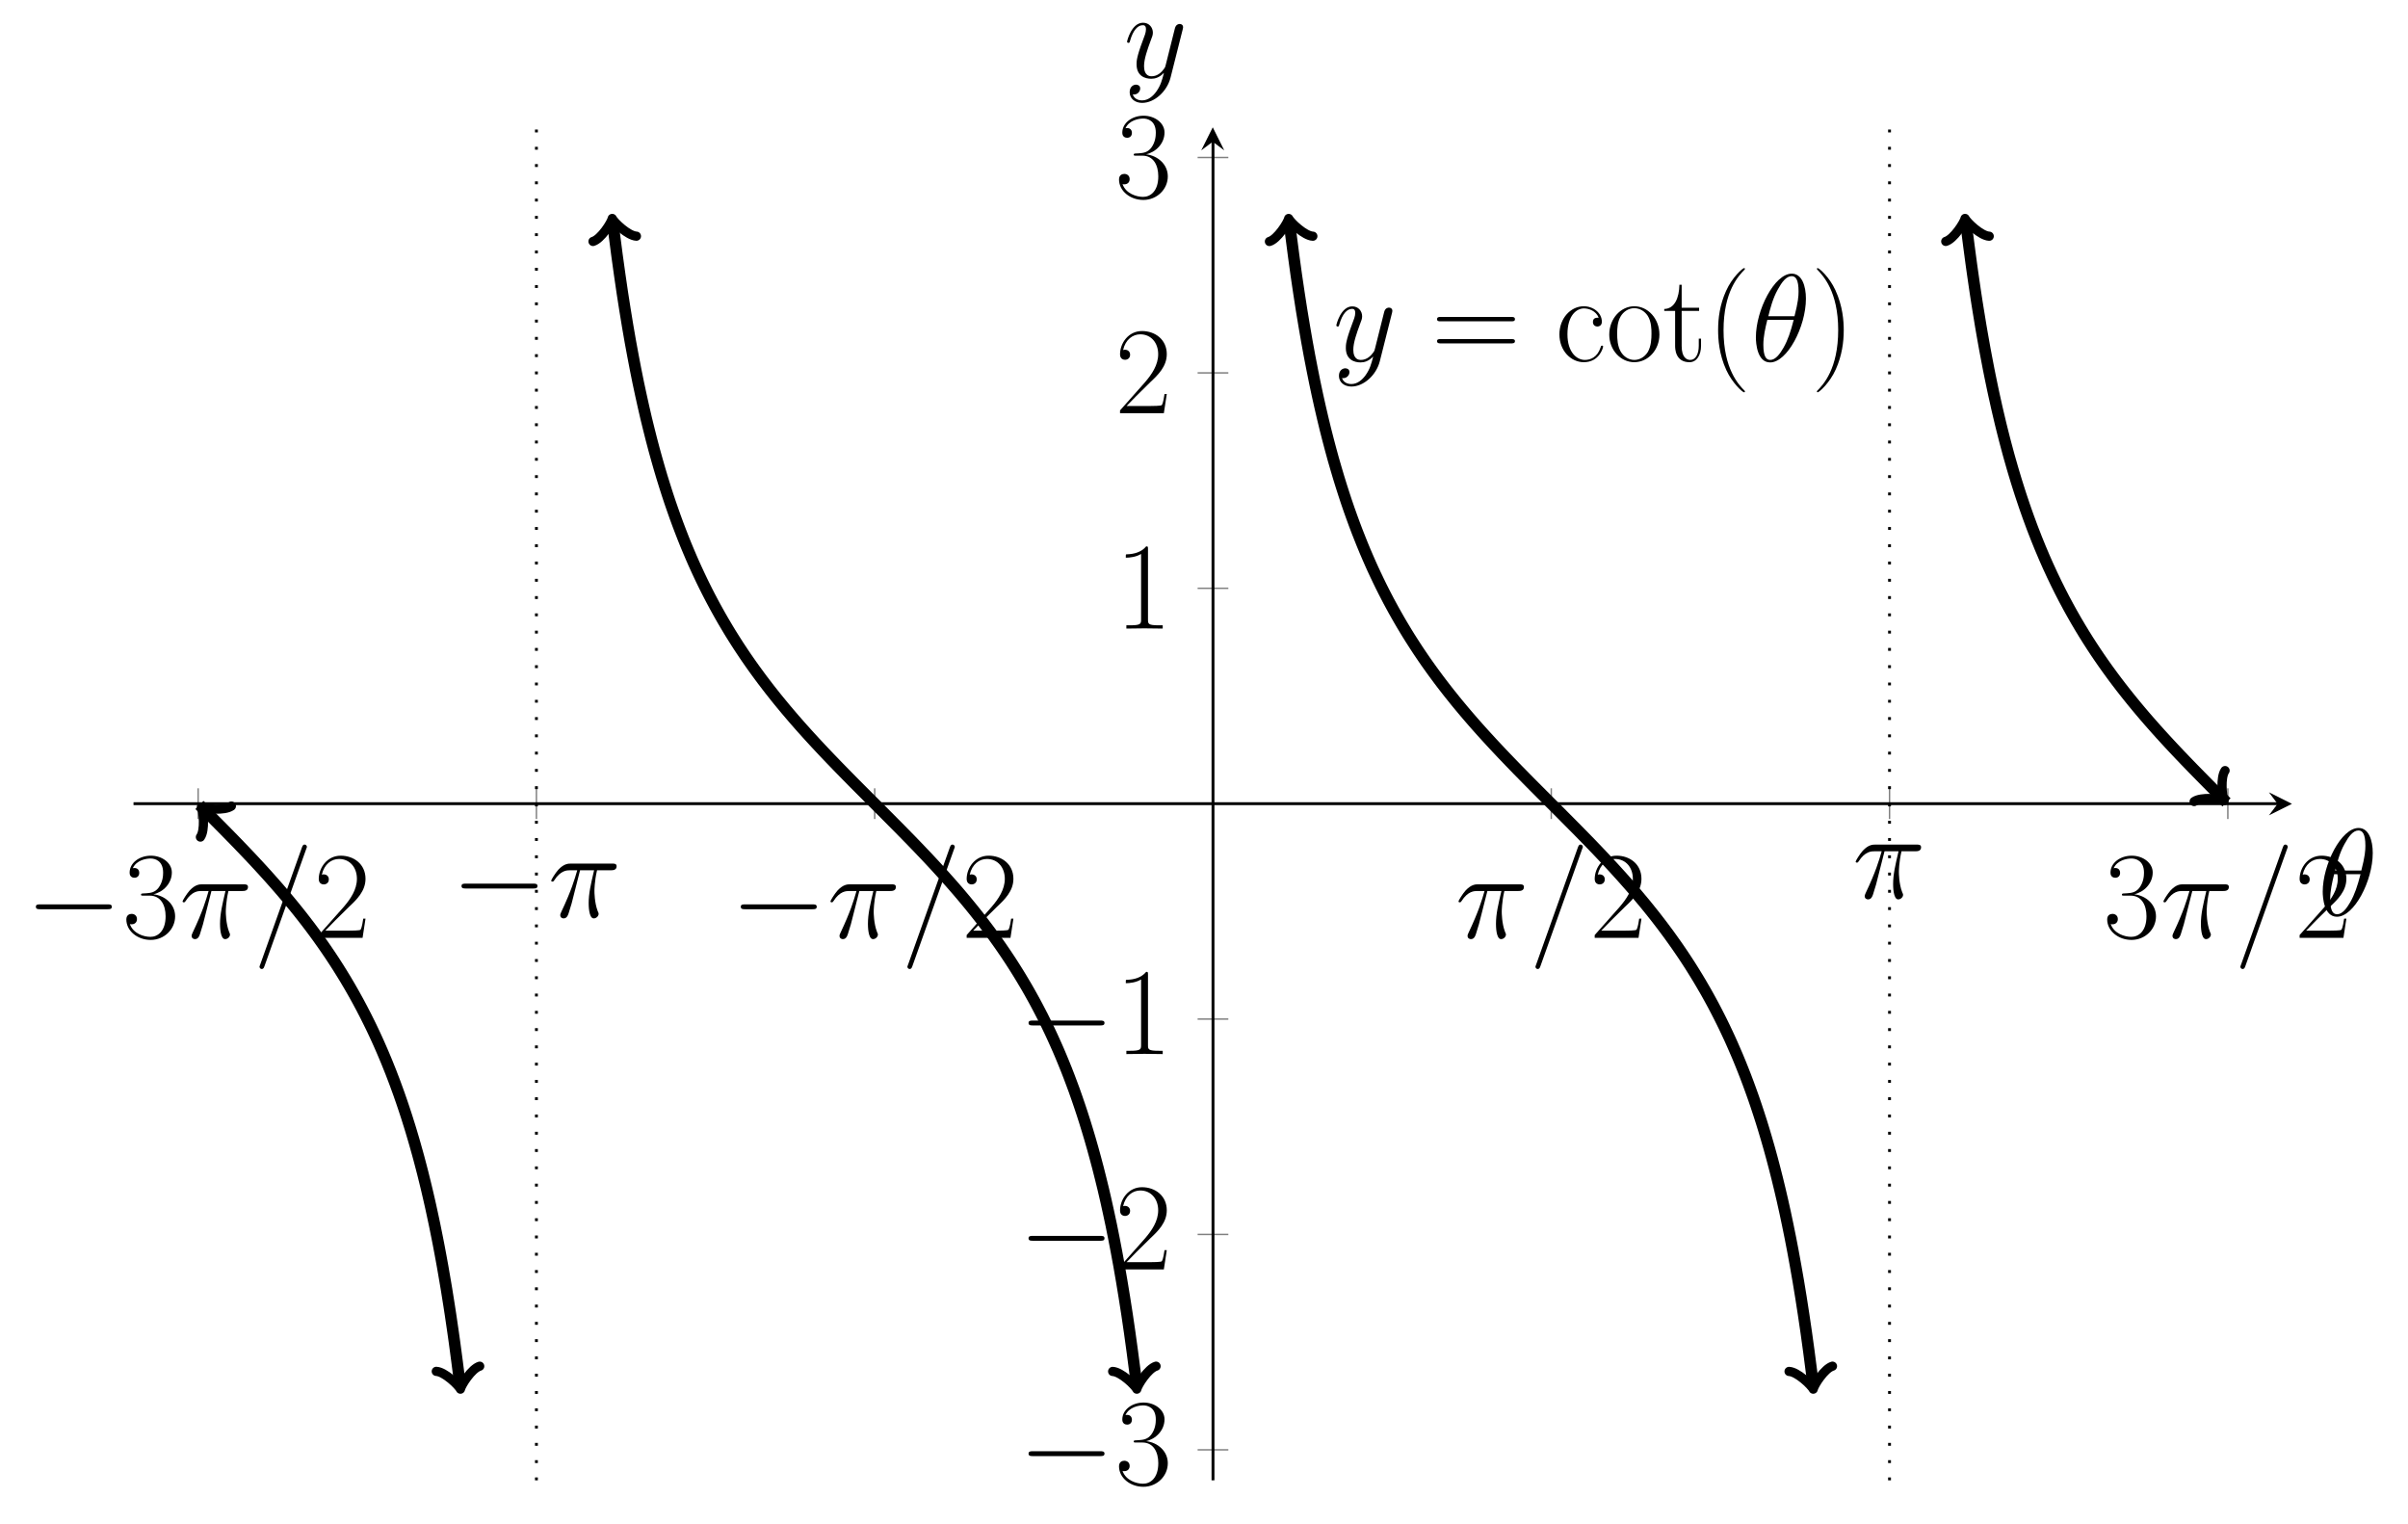 <?xml version="1.0" encoding="UTF-8"?>
<svg xmlns="http://www.w3.org/2000/svg" xmlns:xlink="http://www.w3.org/1999/xlink" width="332.365" height="210.32" viewBox="0 0 332.365 210.32">
<defs>
<g>
<g id="glyph-0-0">
<path d="M 11.312 -3.953 C 11.594 -3.953 11.906 -3.953 11.906 -4.297 C 11.906 -4.625 11.594 -4.625 11.312 -4.625 L 2.031 -4.625 C 1.734 -4.625 1.422 -4.625 1.422 -4.297 C 1.422 -3.953 1.734 -3.953 2.031 -3.953 Z M 11.312 -3.953 "/>
</g>
<g id="glyph-1-0">
<path d="M 3.797 -5.828 C 5.312 -5.828 5.984 -4.516 5.984 -2.984 C 5.984 -0.922 4.891 -0.141 3.891 -0.141 C 2.984 -0.141 1.516 -0.578 1.047 -1.906 C 1.125 -1.875 1.219 -1.875 1.297 -1.875 C 1.719 -1.875 2.031 -2.141 2.031 -2.594 C 2.031 -3.094 1.641 -3.312 1.297 -3.312 C 1.016 -3.312 0.562 -3.172 0.562 -2.547 C 0.562 -0.953 2.109 0.281 3.922 0.281 C 5.828 0.281 7.297 -1.219 7.297 -2.969 C 7.297 -4.625 5.922 -5.828 4.297 -6.016 C 5.594 -6.297 6.844 -7.469 6.844 -9.031 C 6.844 -10.359 5.484 -11.344 3.953 -11.344 C 2.391 -11.344 1.016 -10.375 1.016 -9 C 1.016 -8.406 1.453 -8.297 1.688 -8.297 C 2.047 -8.297 2.344 -8.531 2.344 -8.969 C 2.344 -9.422 2.047 -9.641 1.688 -9.641 C 1.609 -9.641 1.531 -9.641 1.453 -9.609 C 1.953 -10.734 3.312 -10.953 3.906 -10.953 C 4.516 -10.953 5.641 -10.656 5.641 -9 C 5.641 -8.531 5.578 -7.672 5 -6.906 C 4.484 -6.25 3.891 -6.203 3.328 -6.156 C 3.25 -6.156 2.844 -6.125 2.781 -6.125 C 2.656 -6.109 2.594 -6.094 2.594 -5.969 C 2.594 -5.844 2.609 -5.828 2.953 -5.828 Z M 3.797 -5.828 "/>
</g>
<g id="glyph-1-1">
<path d="M 7.156 -2.656 L 6.844 -2.656 C 6.672 -1.438 6.531 -1.234 6.469 -1.125 C 6.375 -1 5.141 -1 4.906 -1 L 1.609 -1 C 2.234 -1.672 3.438 -2.875 4.891 -4.297 C 5.938 -5.281 7.156 -6.453 7.156 -8.156 C 7.156 -10.172 5.547 -11.344 3.734 -11.344 C 1.859 -11.344 0.703 -9.672 0.703 -8.125 C 0.703 -7.469 1.203 -7.375 1.406 -7.375 C 1.578 -7.375 2.094 -7.484 2.094 -8.078 C 2.094 -8.609 1.641 -8.766 1.406 -8.766 C 1.297 -8.766 1.203 -8.75 1.125 -8.719 C 1.453 -10.172 2.453 -10.891 3.5 -10.891 C 5 -10.891 5.969 -9.703 5.969 -8.156 C 5.969 -6.656 5.094 -5.375 4.125 -4.25 L 0.703 -0.391 L 0.703 0 L 6.75 0 Z M 7.156 -2.656 "/>
</g>
<g id="glyph-1-2">
<path d="M 4.562 -10.969 C 4.562 -11.328 4.547 -11.344 4.312 -11.344 C 3.641 -10.531 2.625 -10.281 1.672 -10.25 C 1.609 -10.25 1.531 -10.25 1.516 -10.203 C 1.5 -10.172 1.5 -10.141 1.5 -9.781 C 2.031 -9.781 2.922 -9.875 3.609 -10.297 L 3.609 -1.25 C 3.609 -0.656 3.562 -0.453 2.094 -0.453 L 1.578 -0.453 L 1.578 0 C 2.406 -0.016 3.266 -0.031 4.078 -0.031 C 4.906 -0.031 5.766 -0.016 6.594 0 L 6.594 -0.453 L 6.078 -0.453 C 4.594 -0.453 4.562 -0.641 4.562 -1.25 Z M 4.562 -10.969 "/>
</g>
<g id="glyph-1-3">
<path d="M 11.031 -5.5 C 11.281 -5.5 11.547 -5.5 11.547 -5.797 C 11.547 -6.109 11.25 -6.109 10.969 -6.109 L 1.375 -6.109 C 1.078 -6.109 0.797 -6.109 0.797 -5.797 C 0.797 -5.5 1.047 -5.5 1.297 -5.5 Z M 10.969 -2.453 C 11.25 -2.453 11.547 -2.453 11.547 -2.766 C 11.547 -3.047 11.281 -3.047 11.031 -3.047 L 1.297 -3.047 C 1.047 -3.047 0.797 -3.047 0.797 -2.766 C 0.797 -2.453 1.078 -2.453 1.375 -2.453 Z M 10.969 -2.453 "/>
</g>
<g id="glyph-1-4">
<path d="M 5.984 -6 C 5.656 -6 5.188 -6 5.188 -5.406 C 5.188 -4.922 5.578 -4.781 5.797 -4.781 C 5.922 -4.781 6.422 -4.844 6.422 -5.438 C 6.422 -6.656 5.25 -7.578 3.922 -7.578 C 2.109 -7.578 0.562 -5.906 0.562 -3.703 C 0.562 -1.422 2.172 0.141 3.922 0.141 C 6.062 0.141 6.594 -1.828 6.594 -2.031 C 6.594 -2.094 6.578 -2.141 6.453 -2.141 C 6.328 -2.141 6.312 -2.125 6.25 -1.906 C 5.797 -0.516 4.828 -0.172 4.078 -0.172 C 2.984 -0.172 1.672 -1.188 1.672 -3.719 C 1.672 -6.328 2.938 -7.281 3.953 -7.281 C 4.609 -7.281 5.609 -6.953 5.984 -6 Z M 5.984 -6 "/>
</g>
<g id="glyph-1-5">
<path d="M 7.391 -3.672 C 7.391 -5.875 5.797 -7.578 3.922 -7.578 C 2.062 -7.578 0.469 -5.875 0.469 -3.672 C 0.469 -1.516 2.062 0.141 3.922 0.141 C 5.797 0.141 7.391 -1.516 7.391 -3.672 Z M 3.922 -0.172 C 3.125 -0.172 2.438 -0.656 2.047 -1.328 C 1.609 -2.094 1.562 -3.047 1.562 -3.812 C 1.562 -4.531 1.594 -5.422 2.047 -6.188 C 2.391 -6.766 3.047 -7.312 3.922 -7.312 C 4.703 -7.312 5.359 -6.875 5.766 -6.281 C 6.297 -5.469 6.297 -4.344 6.297 -3.812 C 6.297 -3.141 6.266 -2.109 5.797 -1.281 C 5.312 -0.5 4.578 -0.172 3.922 -0.172 Z M 3.922 -0.172 "/>
</g>
<g id="glyph-1-6">
<path d="M 2.594 -6.938 L 5 -6.938 L 5 -7.375 L 2.594 -7.375 L 2.594 -10.547 L 2.281 -10.547 C 2.25 -8.781 1.641 -7.234 0.188 -7.203 L 0.188 -6.938 L 1.688 -6.938 L 1.688 -2.109 C 1.688 -1.781 1.688 0.141 3.672 0.141 C 4.688 0.141 5.266 -0.859 5.266 -2.125 L 5.266 -3.109 L 4.953 -3.109 L 4.953 -2.141 C 4.953 -0.953 4.5 -0.172 3.781 -0.172 C 3.281 -0.172 2.594 -0.516 2.594 -2.078 Z M 2.594 -6.938 "/>
</g>
<g id="glyph-1-7">
<path d="M 5.25 4.188 C 5.25 4.172 5.25 4.141 5.203 4.078 C 4.406 3.281 2.297 1.078 2.297 -4.266 C 2.297 -9.625 4.375 -11.797 5.219 -12.656 C 5.219 -12.672 5.25 -12.719 5.25 -12.766 C 5.25 -12.812 5.203 -12.844 5.125 -12.844 C 4.938 -12.844 3.484 -11.578 2.641 -9.688 C 1.781 -7.781 1.547 -5.938 1.547 -4.297 C 1.547 -3.047 1.672 -0.953 2.688 1.25 C 3.516 3.031 4.922 4.297 5.125 4.297 C 5.219 4.297 5.25 4.25 5.25 4.188 Z M 5.25 4.188 "/>
</g>
<g id="glyph-1-8">
<path d="M 4.516 -4.266 C 4.516 -5.5 4.391 -7.594 3.359 -9.812 C 2.547 -11.594 1.125 -12.844 0.922 -12.844 C 0.875 -12.844 0.812 -12.828 0.812 -12.75 C 0.812 -12.719 0.828 -12.703 0.844 -12.656 C 1.672 -11.797 3.75 -9.625 3.75 -4.297 C 3.75 1.062 1.688 3.25 0.844 4.094 C 0.828 4.141 0.812 4.156 0.812 4.188 C 0.812 4.266 0.875 4.297 0.922 4.297 C 1.109 4.297 2.578 3.016 3.422 1.125 C 4.266 -0.766 4.516 -2.625 4.516 -4.266 Z M 4.516 -4.266 "/>
</g>
<g id="glyph-2-0">
<path d="M 4.438 -6.469 L 6.375 -6.469 C 5.922 -4.547 5.625 -3.297 5.625 -1.922 C 5.625 -1.688 5.625 0.172 6.328 0.172 C 6.688 0.172 7 -0.156 7 -0.453 C 7 -0.531 7 -0.562 6.875 -0.828 C 6.422 -2 6.422 -3.484 6.422 -3.609 C 6.422 -3.703 6.422 -4.922 6.781 -6.469 L 8.703 -6.469 C 8.922 -6.469 9.484 -6.469 9.484 -7.016 C 9.484 -7.391 9.156 -7.391 8.859 -7.391 L 3.203 -7.391 C 2.812 -7.391 2.234 -7.391 1.438 -6.547 C 1 -6.062 0.453 -5.141 0.453 -5.047 C 0.453 -4.938 0.531 -4.906 0.641 -4.906 C 0.75 -4.906 0.766 -4.953 0.859 -5.062 C 1.75 -6.469 2.641 -6.469 3.078 -6.469 L 4.047 -6.469 C 3.672 -5.188 3.25 -3.688 1.828 -0.688 C 1.703 -0.406 1.703 -0.375 1.703 -0.281 C 1.703 0.078 2 0.172 2.156 0.172 C 2.656 0.172 2.797 -0.281 3 -1 C 3.281 -1.875 3.281 -1.906 3.453 -2.594 Z M 4.438 -6.469 "/>
</g>
<g id="glyph-2-1">
<path d="M 7.359 -12.234 C 7.359 -12.25 7.469 -12.5 7.469 -12.547 C 7.469 -12.75 7.297 -12.875 7.156 -12.875 C 7.062 -12.875 6.906 -12.875 6.781 -12.484 L 1.031 3.656 C 1.031 3.672 0.922 3.922 0.922 3.969 C 0.922 4.172 1.094 4.297 1.234 4.297 C 1.344 4.297 1.5 4.266 1.609 3.906 Z M 7.359 -12.234 "/>
</g>
<g id="glyph-2-2">
<path d="M 4.516 1.922 C 4.047 2.578 3.375 3.156 2.547 3.156 C 2.328 3.156 1.516 3.125 1.25 2.328 C 1.297 2.344 1.391 2.344 1.422 2.344 C 1.938 2.344 2.281 1.906 2.281 1.516 C 2.281 1.109 1.953 0.984 1.703 0.984 C 1.422 0.984 0.828 1.188 0.828 2.031 C 0.828 2.906 1.562 3.5 2.547 3.5 C 4.25 3.5 5.984 1.922 6.469 0.016 L 8.156 -6.672 C 8.172 -6.766 8.203 -6.859 8.203 -6.969 C 8.203 -7.219 8 -7.391 7.734 -7.391 C 7.578 -7.391 7.219 -7.328 7.078 -6.812 L 5.812 -1.766 C 5.734 -1.453 5.734 -1.422 5.594 -1.234 C 5.25 -0.75 4.688 -0.172 3.859 -0.172 C 2.906 -0.172 2.812 -1.109 2.812 -1.578 C 2.812 -2.562 3.281 -3.875 3.734 -5.109 C 3.922 -5.609 4.031 -5.844 4.031 -6.188 C 4.031 -6.906 3.516 -7.562 2.672 -7.562 C 1.094 -7.562 0.469 -5.078 0.469 -4.938 C 0.469 -4.875 0.531 -4.781 0.656 -4.781 C 0.812 -4.781 0.828 -4.859 0.891 -5.094 C 1.297 -6.531 1.953 -7.219 2.625 -7.219 C 2.781 -7.219 3.078 -7.219 3.078 -6.656 C 3.078 -6.203 2.875 -5.719 2.625 -5.062 C 1.781 -2.812 1.781 -2.25 1.781 -1.828 C 1.781 -0.203 2.953 0.172 3.812 0.172 C 4.312 0.172 4.922 0.016 5.531 -0.625 L 5.547 -0.594 C 5.281 0.406 5.109 1.078 4.516 1.922 Z M 4.516 1.922 "/>
</g>
<g id="glyph-2-3">
<path d="M 7.594 -8.625 C 7.594 -10.375 7.047 -12.078 5.641 -12.078 C 3.25 -12.078 0.688 -7.047 0.688 -3.281 C 0.688 -2.484 0.859 0.172 2.656 0.172 C 5 0.172 7.594 -4.734 7.594 -8.625 Z M 2.406 -6.203 C 2.656 -7.219 3.016 -8.656 3.703 -9.875 C 4.266 -10.906 4.875 -11.734 5.625 -11.734 C 6.188 -11.734 6.578 -11.25 6.578 -9.609 C 6.578 -8.984 6.516 -8.125 6.016 -6.203 Z M 5.906 -5.703 C 5.469 -4.016 5.109 -2.938 4.5 -1.859 C 4 -0.984 3.391 -0.172 2.672 -0.172 C 2.141 -0.172 1.719 -0.578 1.719 -2.281 C 1.719 -3.391 1.984 -4.562 2.266 -5.703 Z M 5.906 -5.703 "/>
</g>
</g>
<clipPath id="clip-0">
<path clip-rule="nonzero" d="M 18.43 88 L 86 88 L 86 204.293 L 18.43 204.293 Z M 18.43 88 "/>
</clipPath>
<clipPath id="clip-1">
<path clip-rule="nonzero" d="M 62 17.57 L 180 17.57 L 180 204.293 L 62 204.293 Z M 62 17.57 "/>
</clipPath>
<clipPath id="clip-2">
<path clip-rule="nonzero" d="M 155 17.57 L 273 17.57 L 273 204.293 L 155 204.293 Z M 155 17.57 "/>
</clipPath>
<clipPath id="clip-3">
<path clip-rule="nonzero" d="M 248 17.57 L 316.348 17.57 L 316.348 134 L 248 134 Z M 248 17.57 "/>
</clipPath>
<clipPath id="clip-4">
<path clip-rule="nonzero" d="M 73 17.57 L 75 17.57 L 75 204.293 L 73 204.293 Z M 73 17.57 "/>
</clipPath>
<clipPath id="clip-5">
<path clip-rule="nonzero" d="M 260 17.57 L 261 17.57 L 261 204.293 L 260 204.293 Z M 260 17.57 "/>
</clipPath>
</defs>
<path fill="none" stroke-width="0.199" stroke-linecap="butt" stroke-linejoin="miter" stroke="rgb(50%, 50%, 50%)" stroke-opacity="1" stroke-miterlimit="10" d="M 8.945 91.539 L 8.945 95.791 M 55.776 91.539 L 55.776 95.791 M 102.607 91.539 L 102.607 95.791 M 196.272 91.539 L 196.272 95.791 M 243.102 91.539 L 243.102 95.791 M 289.937 91.539 L 289.937 95.791 " transform="matrix(0.997, 0, 0, -0.997, 18.431, 204.294)"/>
<path fill="none" stroke-width="0.199" stroke-linecap="butt" stroke-linejoin="miter" stroke="rgb(50%, 50%, 50%)" stroke-opacity="1" stroke-miterlimit="10" d="M 147.313 4.222 L 151.565 4.222 M 147.313 34.037 L 151.565 34.037 M 147.313 63.848 L 151.565 63.848 M 147.313 123.478 L 151.565 123.478 M 147.313 153.292 L 151.565 153.292 M 147.313 183.107 L 151.565 183.107 " transform="matrix(0.997, 0, 0, -0.997, 18.431, 204.294)"/>
<path fill="none" stroke-width="0.399" stroke-linecap="butt" stroke-linejoin="miter" stroke="rgb(0%, 0%, 0%)" stroke-opacity="1" stroke-miterlimit="10" d="M -0.002 93.663 L 296.889 93.663 " transform="matrix(0.997, 0, 0, -0.997, 18.431, 204.294)"/>
<path fill-rule="nonzero" fill="rgb(0%, 0%, 0%)" fill-opacity="1" d="M 316.348 110.934 L 313.172 109.344 L 314.363 110.934 L 313.172 112.52 "/>
<path fill="none" stroke-width="0.399" stroke-linecap="butt" stroke-linejoin="miter" stroke="rgb(0%, 0%, 0%)" stroke-opacity="1" stroke-miterlimit="10" d="M 149.441 0.002 L 149.441 185.333 " transform="matrix(0.997, 0, 0, -0.997, 18.431, 204.294)"/>
<path fill-rule="nonzero" fill="rgb(0%, 0%, 0%)" fill-opacity="1" d="M 167.391 17.57 L 165.801 20.75 L 167.391 19.559 L 168.977 20.75 "/>
<g fill="rgb(0%, 0%, 0%)" fill-opacity="1">
<use xlink:href="#glyph-0-0" x="3.529" y="129.432"/>
</g>
<g fill="rgb(0%, 0%, 0%)" fill-opacity="1">
<use xlink:href="#glyph-1-0" x="16.875" y="129.432"/>
</g>
<g fill="rgb(0%, 0%, 0%)" fill-opacity="1">
<use xlink:href="#glyph-2-0" x="24.746" y="129.432"/>
</g>
<g fill="rgb(0%, 0%, 0%)" fill-opacity="1">
<use xlink:href="#glyph-2-1" x="34.894" y="129.432"/>
</g>
<g fill="rgb(0%, 0%, 0%)" fill-opacity="1">
<use xlink:href="#glyph-1-1" x="43.294" y="129.432"/>
</g>
<g fill="rgb(0%, 0%, 0%)" fill-opacity="1">
<use xlink:href="#glyph-0-0" x="62.279" y="126.571"/>
</g>
<g fill="rgb(0%, 0%, 0%)" fill-opacity="1">
<use xlink:href="#glyph-2-0" x="75.626" y="126.571"/>
</g>
<g fill="rgb(0%, 0%, 0%)" fill-opacity="1">
<use xlink:href="#glyph-0-0" x="100.825" y="129.432"/>
</g>
<g fill="rgb(0%, 0%, 0%)" fill-opacity="1">
<use xlink:href="#glyph-2-0" x="114.172" y="129.432"/>
</g>
<g fill="rgb(0%, 0%, 0%)" fill-opacity="1">
<use xlink:href="#glyph-2-1" x="124.32" y="129.432"/>
</g>
<g fill="rgb(0%, 0%, 0%)" fill-opacity="1">
<use xlink:href="#glyph-1-1" x="132.72" y="129.432"/>
</g>
<g fill="rgb(0%, 0%, 0%)" fill-opacity="1">
<use xlink:href="#glyph-2-0" x="200.858" y="129.432"/>
</g>
<g fill="rgb(0%, 0%, 0%)" fill-opacity="1">
<use xlink:href="#glyph-2-1" x="211.007" y="129.432"/>
</g>
<g fill="rgb(0%, 0%, 0%)" fill-opacity="1">
<use xlink:href="#glyph-1-1" x="219.406" y="129.432"/>
</g>
<g fill="rgb(0%, 0%, 0%)" fill-opacity="1">
<use xlink:href="#glyph-2-0" x="255.674" y="123.949"/>
</g>
<g fill="rgb(0%, 0%, 0%)" fill-opacity="1">
<use xlink:href="#glyph-1-0" x="290.284" y="129.432"/>
</g>
<g fill="rgb(0%, 0%, 0%)" fill-opacity="1">
<use xlink:href="#glyph-2-0" x="298.155" y="129.432"/>
</g>
<g fill="rgb(0%, 0%, 0%)" fill-opacity="1">
<use xlink:href="#glyph-2-1" x="308.303" y="129.432"/>
</g>
<g fill="rgb(0%, 0%, 0%)" fill-opacity="1">
<use xlink:href="#glyph-1-1" x="316.703" y="129.432"/>
</g>
<g fill="rgb(0%, 0%, 0%)" fill-opacity="1">
<use xlink:href="#glyph-0-0" x="140.543" y="204.903"/>
</g>
<g fill="rgb(0%, 0%, 0%)" fill-opacity="1">
<use xlink:href="#glyph-1-0" x="153.89" y="204.903"/>
</g>
<g fill="rgb(0%, 0%, 0%)" fill-opacity="1">
<use xlink:href="#glyph-0-0" x="140.543" y="175.185"/>
</g>
<g fill="rgb(0%, 0%, 0%)" fill-opacity="1">
<use xlink:href="#glyph-1-1" x="153.89" y="175.185"/>
</g>
<g fill="rgb(0%, 0%, 0%)" fill-opacity="1">
<use xlink:href="#glyph-0-0" x="140.543" y="145.467"/>
</g>
<g fill="rgb(0%, 0%, 0%)" fill-opacity="1">
<use xlink:href="#glyph-1-2" x="153.89" y="145.467"/>
</g>
<g fill="rgb(0%, 0%, 0%)" fill-opacity="1">
<use xlink:href="#glyph-1-2" x="153.89" y="86.747"/>
</g>
<g fill="rgb(0%, 0%, 0%)" fill-opacity="1">
<use xlink:href="#glyph-1-1" x="153.89" y="57.029"/>
</g>
<g fill="rgb(0%, 0%, 0%)" fill-opacity="1">
<use xlink:href="#glyph-1-0" x="153.89" y="27.312"/>
</g>
<g clip-path="url(#clip-0)">
<path fill="none" stroke-width="1.594" stroke-linecap="butt" stroke-linejoin="miter" stroke="rgb(0%, 0%, 0%)" stroke-opacity="1" stroke-miterlimit="10" d="M 9.796 92.812 L 9.126 93.482 L 10.591 92.017 L 10.771 91.833 L 11.14 91.464 L 11.32 91.28 L 11.688 90.912 L 11.869 90.727 L 12.237 90.359 L 12.417 90.175 L 12.602 89.987 L 12.786 89.803 L 12.966 89.615 L 13.15 89.43 L 13.334 89.242 L 13.515 89.054 L 13.699 88.87 L 13.883 88.682 L 14.063 88.494 L 14.248 88.306 L 14.432 88.114 L 14.616 87.925 L 14.796 87.733 L 14.98 87.545 L 15.165 87.353 L 15.345 87.161 L 15.713 86.777 L 15.893 86.585 L 16.078 86.393 L 16.262 86.197 L 16.442 86.005 L 16.81 85.613 L 16.991 85.413 L 17.359 85.022 L 17.539 84.822 L 17.908 84.422 L 18.088 84.222 L 18.272 84.018 L 18.456 83.819 L 18.637 83.615 L 18.821 83.411 L 19.005 83.203 L 19.185 82.999 L 19.554 82.584 L 19.734 82.376 L 19.918 82.165 L 20.102 81.957 L 20.283 81.745 L 20.467 81.534 L 20.651 81.318 L 20.831 81.103 L 21.2 80.672 L 21.38 80.452 L 21.564 80.233 L 21.748 80.009 L 21.929 79.79 L 22.297 79.343 L 22.477 79.116 L 22.846 78.661 L 23.026 78.43 L 23.394 77.968 L 23.574 77.732 L 23.759 77.497 L 23.943 77.258 L 24.123 77.019 L 24.307 76.78 L 24.491 76.537 L 24.672 76.294 L 25.04 75.8 L 25.22 75.55 L 25.405 75.299 L 25.589 75.044 L 25.769 74.789 L 26.137 74.272 L 26.318 74.013 L 26.502 73.747 L 26.686 73.484 L 26.866 73.214 L 27.235 72.673 L 27.415 72.399 L 27.783 71.842 L 27.964 71.56 L 28.332 70.988 L 28.512 70.698 L 28.696 70.404 L 28.881 70.106 L 29.061 69.809 L 29.245 69.511 L 29.429 69.205 L 29.61 68.895 L 29.794 68.586 L 29.978 68.272 L 30.158 67.955 L 30.342 67.634 L 30.527 67.308 L 30.707 66.983 L 31.075 66.317 L 31.255 65.98 L 31.624 65.29 L 31.804 64.937 L 31.988 64.585 L 32.172 64.224 L 32.353 63.86 L 32.537 63.491 L 32.721 63.119 L 32.905 62.743 L 33.086 62.363 L 33.27 61.975 L 33.454 61.583 L 33.634 61.187 L 33.818 60.783 L 34.003 60.372 L 34.183 59.96 L 34.367 59.541 L 34.551 59.114 L 34.732 58.683 L 34.916 58.248 L 35.1 57.801 L 35.28 57.35 L 35.464 56.892 L 35.649 56.429 L 35.829 55.955 L 36.013 55.477 L 36.197 54.991 L 36.377 54.497 L 36.562 53.992 L 36.746 53.482 L 36.926 52.961 L 37.11 52.436 L 37.294 51.895 L 37.475 51.351 L 37.659 50.794 L 37.843 50.23 L 38.023 49.65 L 38.208 49.066 L 38.392 48.466 L 38.572 47.859 L 38.756 47.24 L 38.94 46.605 L 39.121 45.958 L 39.305 45.304 L 39.489 44.634 L 39.669 43.952 L 39.853 43.25 L 40.038 42.537 L 40.218 41.808 L 40.402 41.064 L 40.586 40.303 L 40.767 39.527 L 40.951 38.732 L 41.135 37.917 L 41.315 37.086 L 41.499 36.232 L 41.684 35.362 L 41.864 34.468 L 42.048 33.555 L 42.232 32.618 L 42.413 31.658 L 42.597 30.671 L 42.781 29.66 L 42.961 28.617 L 43.145 27.547 L 43.33 26.454 L 43.51 25.321 L 43.694 24.165 L 43.878 22.97 L 44.058 21.74 L 44.243 20.474 L 44.427 19.169 L 44.607 17.825 L 44.791 16.437 L 44.975 15.003 L 45.156 13.522 L 45.199 13.189 " transform="matrix(0.997, 0, 0, -0.997, 18.431, 204.294)"/>
</g>
<path fill="none" stroke-width="1.275" stroke-linecap="round" stroke-linejoin="round" stroke="rgb(0%, 0%, 0%)" stroke-opacity="1" stroke-miterlimit="10" d="M -2.273 3.03 C -2.082 1.891 0.001 0.189 0.567 0 C 0.001 -0.188 -2.083 -1.895 -2.272 -3.031 " transform="matrix(-0.705, -0.705, -0.705, 0.705, 28.196, 111.782)"/>
<path fill="none" stroke-width="1.275" stroke-linecap="round" stroke-linejoin="round" stroke="rgb(0%, 0%, 0%)" stroke-opacity="1" stroke-miterlimit="10" d="M -2.27 3.027 C -2.082 1.892 0 0.191 0.569 0.001 C -0.002 -0.188 -2.084 -1.893 -2.271 -3.027 " transform="matrix(0.118, 0.99, 0.99, -0.118, 63.483, 191.148)"/>
<g clip-path="url(#clip-1)">
<path fill="none" stroke-width="1.594" stroke-linecap="butt" stroke-linejoin="miter" stroke="rgb(0%, 0%, 0%)" stroke-opacity="1" stroke-miterlimit="10" d="M 66.357 174.145 L 66.576 172.326 L 66.941 169.513 L 67.309 166.863 L 67.674 164.363 L 68.042 162.008 L 68.406 159.782 L 68.771 157.674 L 69.139 155.679 L 69.504 153.774 L 69.868 151.968 L 70.237 150.244 L 70.601 148.602 L 70.965 147.026 L 71.334 145.521 L 71.698 144.079 L 72.063 142.696 L 72.431 141.367 L 72.796 140.09 L 73.16 138.863 L 73.528 137.68 L 73.893 136.535 L 74.257 135.434 L 74.626 134.368 L 74.99 133.337 L 75.355 132.342 L 75.723 131.374 L 76.087 130.438 L 76.452 129.528 L 76.82 128.647 L 77.185 127.788 L 77.549 126.954 L 77.918 126.142 L 78.282 125.355 L 78.646 124.587 L 79.015 123.834 L 79.379 123.105 L 79.744 122.392 L 80.112 121.694 L 80.477 121.013 L 80.845 120.346 L 81.209 119.696 L 81.574 119.057 L 81.942 118.434 L 82.307 117.819 L 82.671 117.219 L 83.04 116.631 L 83.404 116.055 L 83.768 115.487 L 84.137 114.93 L 84.501 114.382 L 84.866 113.845 L 85.234 113.316 L 85.599 112.795 L 85.963 112.285 L 86.331 111.78 L 86.696 111.282 L 87.06 110.792 L 87.429 110.31 L 87.793 109.832 L 88.158 109.362 L 88.526 108.899 L 88.89 108.437 L 89.255 107.986 L 89.623 107.539 L 89.988 107.097 L 90.352 106.658 L 90.721 106.227 L 91.085 105.796 L 91.449 105.372 L 91.818 104.953 L 92.182 104.534 L 92.547 104.122 L 92.915 103.715 L 93.28 103.307 L 93.644 102.907 L 94.012 102.508 L 94.377 102.108 L 94.745 101.716 L 95.11 101.324 L 95.474 100.936 L 95.843 100.548 L 96.207 100.164 L 96.571 99.784 L 96.94 99.404 L 97.304 99.024 L 97.669 98.648 L 98.037 98.271 L 98.766 97.527 L 99.134 97.154 L 99.499 96.782 L 99.863 96.414 L 100.232 96.045 L 100.596 95.677 L 101.693 94.58 L 102.058 94.211 L 102.426 93.847 L 102.791 93.482 L 103.155 93.114 L 103.524 92.75 L 103.888 92.385 L 104.252 92.017 L 104.621 91.648 L 105.35 90.912 L 105.718 90.543 L 106.083 90.175 L 106.447 89.803 L 106.815 89.43 L 107.18 89.054 L 107.548 88.682 L 107.913 88.302 L 108.277 87.925 L 108.645 87.545 L 109.374 86.777 L 109.743 86.393 L 110.107 86.005 L 110.472 85.613 L 110.84 85.218 L 111.205 84.822 L 111.569 84.422 L 111.937 84.018 L 112.302 83.615 L 112.666 83.203 L 113.035 82.792 L 113.399 82.376 L 113.764 81.957 L 114.132 81.534 L 114.861 80.672 L 115.229 80.233 L 115.594 79.79 L 115.958 79.343 L 116.326 78.889 L 116.691 78.43 L 117.055 77.968 L 117.424 77.497 L 117.788 77.019 L 118.153 76.537 L 118.521 76.047 L 118.886 75.55 L 119.25 75.044 L 119.618 74.531 L 119.983 74.013 L 120.347 73.484 L 120.716 72.944 L 121.08 72.399 L 121.448 71.842 L 121.813 71.274 L 122.177 70.698 L 122.546 70.106 L 122.91 69.507 L 123.275 68.895 L 123.643 68.272 L 124.008 67.634 L 124.372 66.983 L 124.74 66.317 L 125.105 65.635 L 125.469 64.937 L 125.838 64.224 L 126.202 63.491 L 126.567 62.743 L 126.935 61.971 L 127.299 61.183 L 127.664 60.372 L 128.032 59.541 L 128.397 58.683 L 128.761 57.801 L 129.129 56.892 L 129.494 55.955 L 129.858 54.987 L 130.227 53.992 L 130.591 52.961 L 130.956 51.895 L 131.324 50.79 L 131.689 49.65 L 132.053 48.466 L 132.421 47.236 L 132.786 45.958 L 133.15 44.634 L 133.519 43.246 L 133.883 41.804 L 134.251 40.303 L 134.616 38.728 L 134.98 37.082 L 135.349 35.362 L 135.713 33.551 L 136.078 31.654 L 136.446 29.652 L 136.81 27.543 L 137.175 25.317 L 137.543 22.962 L 137.908 20.466 L 138.272 17.817 L 138.641 14.999 L 138.86 13.189 " transform="matrix(0.997, 0, 0, -0.997, 18.431, 204.294)"/>
</g>
<path fill="none" stroke-width="1.275" stroke-linecap="round" stroke-linejoin="round" stroke="rgb(0%, 0%, 0%)" stroke-opacity="1" stroke-miterlimit="10" d="M -2.271 3.03 C -2.081 1.894 -0.002 0.189 0.568 0.002 C -0 -0.19 -2.082 -1.892 -2.271 -3.029 " transform="matrix(-0.12, -0.989, -0.989, 0.12, 84.574, 30.71)"/>
<path fill="none" stroke-width="1.275" stroke-linecap="round" stroke-linejoin="round" stroke="rgb(0%, 0%, 0%)" stroke-opacity="1" stroke-miterlimit="10" d="M -2.271 3.028 C -2.081 1.892 0.002 0.19 0.567 -0.001 C -0.001 -0.189 -2.083 -1.894 -2.272 -3.028 " transform="matrix(0.12, 0.989, 0.989, -0.12, 156.843, 191.15)"/>
<g clip-path="url(#clip-2)">
<path fill="none" stroke-width="1.594" stroke-linecap="butt" stroke-linejoin="miter" stroke="rgb(0%, 0%, 0%)" stroke-opacity="1" stroke-miterlimit="10" d="M 160.022 174.141 L 160.241 172.326 L 160.606 169.513 L 160.97 166.86 L 161.339 164.363 L 161.703 162.012 L 162.072 159.782 L 162.436 157.674 L 162.8 155.679 L 163.169 153.778 L 163.533 151.968 L 163.898 150.247 L 164.266 148.598 L 164.631 147.026 L 164.995 145.521 L 165.363 144.079 L 165.728 142.696 L 166.092 141.367 L 166.461 140.094 L 166.825 138.863 L 167.19 137.68 L 167.558 136.535 L 167.922 135.43 L 168.287 134.364 L 168.655 133.337 L 169.02 132.338 L 169.384 131.374 L 169.753 130.438 L 170.117 129.528 L 170.481 128.647 L 170.85 127.788 L 171.214 126.954 L 171.579 126.142 L 171.947 125.355 L 172.312 124.587 L 172.676 123.838 L 173.044 123.105 L 173.409 122.392 L 173.773 121.694 L 174.142 121.013 L 174.506 120.346 L 174.875 119.696 L 175.239 119.057 L 175.603 118.434 L 175.972 117.819 L 176.336 117.219 L 176.701 116.631 L 177.069 116.055 L 177.434 115.487 L 177.798 114.93 L 178.166 114.382 L 178.531 113.845 L 178.895 113.316 L 179.264 112.795 L 179.628 112.285 L 179.993 111.78 L 180.361 111.282 L 180.725 110.792 L 181.09 110.31 L 181.458 109.832 L 181.823 109.362 L 182.187 108.899 L 182.556 108.441 L 182.92 107.986 L 183.284 107.539 L 183.653 107.097 L 184.017 106.658 L 184.382 106.227 L 184.75 105.796 L 185.115 105.372 L 185.479 104.953 L 185.847 104.534 L 186.212 104.122 L 186.576 103.715 L 186.945 103.307 L 187.309 102.907 L 187.678 102.508 L 188.042 102.108 L 188.406 101.716 L 188.775 101.324 L 189.504 100.548 L 189.872 100.164 L 190.601 99.404 L 190.969 99.024 L 191.698 98.271 L 192.067 97.899 L 192.796 97.154 L 193.164 96.782 L 193.893 96.045 L 194.626 95.313 L 194.99 94.944 L 195.359 94.58 L 195.723 94.211 L 196.087 93.847 L 196.456 93.482 L 196.82 93.114 L 197.185 92.75 L 197.553 92.385 L 198.282 91.648 L 198.65 91.28 L 199.379 90.543 L 199.748 90.175 L 200.477 89.43 L 200.845 89.054 L 201.209 88.682 L 201.578 88.306 L 202.307 87.545 L 202.675 87.161 L 203.404 86.393 L 203.772 86.001 L 204.137 85.613 L 204.501 85.218 L 204.87 84.822 L 205.234 84.422 L 205.599 84.018 L 205.967 83.615 L 206.696 82.792 L 207.064 82.376 L 207.429 81.957 L 207.793 81.534 L 208.162 81.103 L 208.89 80.233 L 209.259 79.79 L 209.623 79.343 L 209.988 78.889 L 210.356 78.43 L 210.721 77.968 L 211.085 77.497 L 211.453 77.019 L 211.818 76.537 L 212.182 76.047 L 212.551 75.55 L 212.915 75.044 L 213.28 74.531 L 213.648 74.013 L 214.012 73.484 L 214.381 72.944 L 214.745 72.399 L 215.11 71.842 L 215.478 71.274 L 215.843 70.694 L 216.207 70.106 L 216.575 69.507 L 216.94 68.895 L 217.304 68.268 L 217.673 67.634 L 218.037 66.983 L 218.402 66.317 L 218.77 65.635 L 219.134 64.937 L 219.499 64.224 L 219.867 63.491 L 220.232 62.743 L 220.596 61.975 L 220.965 61.183 L 221.329 60.372 L 221.693 59.537 L 222.062 58.683 L 222.426 57.801 L 222.791 56.892 L 223.159 55.955 L 223.524 54.987 L 223.888 53.992 L 224.256 52.961 L 224.621 51.895 L 224.985 50.794 L 225.354 49.65 L 225.718 48.466 L 226.083 47.236 L 226.451 45.958 L 226.815 44.634 L 227.18 43.25 L 227.548 41.804 L 227.913 40.303 L 228.281 38.728 L 228.646 37.086 L 229.01 35.362 L 229.378 33.551 L 229.743 31.65 L 230.107 29.652 L 230.476 27.543 L 230.84 25.321 L 231.205 22.962 L 231.573 20.466 L 231.937 17.821 L 232.302 14.999 L 232.525 13.189 " transform="matrix(0.997, 0, 0, -0.997, 18.431, 204.294)"/>
</g>
<path fill="none" stroke-width="1.275" stroke-linecap="round" stroke-linejoin="round" stroke="rgb(0%, 0%, 0%)" stroke-opacity="1" stroke-miterlimit="10" d="M -2.273 3.03 C -2.083 1.894 -0.001 0.188 0.569 0 C 0 -0.191 -2.081 -1.893 -2.271 -3.03 " transform="matrix(-0.12, -0.989, -0.989, 0.12, 177.936, 30.715)"/>
<path fill="none" stroke-width="1.275" stroke-linecap="round" stroke-linejoin="round" stroke="rgb(0%, 0%, 0%)" stroke-opacity="1" stroke-miterlimit="10" d="M -2.271 3.029 C -2.081 1.893 0.001 0.187 0.567 0 C -0.001 -0.188 -2.083 -1.893 -2.273 -3.03 " transform="matrix(0.12, 0.989, 0.989, -0.12, 250.205, 191.15)"/>
<g clip-path="url(#clip-3)">
<path fill="none" stroke-width="1.594" stroke-linecap="butt" stroke-linejoin="miter" stroke="rgb(0%, 0%, 0%)" stroke-opacity="1" stroke-miterlimit="10" d="M 253.683 174.145 L 253.722 173.816 L 253.903 172.326 L 254.087 170.9 L 254.271 169.513 L 254.451 168.165 L 254.636 166.86 L 254.82 165.594 L 255 164.367 L 255.184 163.168 L 255.368 162.012 L 255.553 160.883 L 255.733 159.782 L 255.917 158.716 L 256.101 157.674 L 256.281 156.667 L 256.466 155.679 L 256.65 154.715 L 256.83 153.774 L 257.014 152.861 L 257.198 151.968 L 257.379 151.098 L 257.563 150.244 L 257.747 149.417 L 257.927 148.602 L 258.112 147.806 L 258.296 147.026 L 258.476 146.266 L 258.66 145.521 L 258.844 144.792 L 259.025 144.079 L 259.209 143.382 L 259.393 142.696 L 259.573 142.026 L 259.757 141.367 L 259.942 140.725 L 260.122 140.094 L 260.306 139.471 L 260.49 138.863 L 260.671 138.264 L 260.855 137.68 L 261.039 137.1 L 261.219 136.539 L 261.403 135.979 L 261.588 135.434 L 261.768 134.897 L 261.952 134.368 L 262.136 133.847 L 262.317 133.337 L 262.501 132.836 L 262.685 132.338 L 262.865 131.852 L 263.049 131.374 L 263.234 130.904 L 263.414 130.438 L 263.598 129.979 L 263.782 129.528 L 263.962 129.085 L 264.147 128.647 L 264.331 128.215 L 264.511 127.788 L 264.695 127.369 L 264.879 126.954 L 265.06 126.546 L 265.428 125.747 L 265.608 125.355 L 265.977 124.587 L 266.157 124.21 L 266.341 123.838 L 266.525 123.47 L 266.706 123.105 L 266.89 122.745 L 267.074 122.392 L 267.254 122.039 L 267.438 121.694 L 267.623 121.354 L 267.803 121.013 L 268.171 120.346 L 268.352 120.021 L 268.536 119.696 L 268.72 119.375 L 268.9 119.057 L 269.084 118.744 L 269.269 118.434 L 269.449 118.124 L 269.633 117.819 L 269.817 117.521 L 269.998 117.219 L 270.366 116.631 L 270.546 116.341 L 270.915 115.769 L 271.095 115.487 L 271.463 114.93 L 271.643 114.656 L 271.828 114.386 L 272.012 114.111 L 272.192 113.845 L 272.376 113.582 L 272.56 113.316 L 272.741 113.057 L 273.109 112.54 L 273.289 112.285 L 273.474 112.031 L 273.842 111.529 L 274.022 111.282 L 274.206 111.035 L 274.391 110.792 L 274.571 110.549 L 274.939 110.071 L 275.119 109.832 L 275.488 109.362 L 275.668 109.131 L 276.037 108.668 L 276.217 108.441 L 276.585 107.986 L 276.765 107.763 L 277.134 107.316 L 277.314 107.097 L 277.682 106.658 L 277.863 106.442 L 278.231 106.011 L 278.411 105.796 L 278.78 105.372 L 278.96 105.161 L 279.328 104.745 L 279.509 104.538 L 279.877 104.122 L 280.057 103.918 L 280.426 103.511 L 280.606 103.307 L 280.974 102.907 L 281.155 102.708 L 281.523 102.308 L 281.703 102.112 L 281.887 101.912 L 282.072 101.716 L 282.252 101.52 L 282.436 101.324 L 282.62 101.132 L 282.801 100.936 L 282.985 100.744 L 283.169 100.548 L 283.349 100.356 L 283.533 100.168 L 283.718 99.976 L 283.898 99.784 L 284.082 99.592 L 284.266 99.404 L 284.446 99.216 L 284.631 99.024 L 284.815 98.836 L 284.995 98.648 L 285.179 98.459 L 285.363 98.275 L 285.544 98.087 L 285.728 97.899 L 285.912 97.715 L 286.092 97.527 L 286.277 97.343 L 286.461 97.154 L 286.641 96.97 L 286.825 96.786 L 287.009 96.598 L 287.19 96.414 L 287.558 96.045 L 287.738 95.861 L 287.922 95.681 L 288.107 95.497 L 288.287 95.313 L 288.655 94.944 L 288.836 94.76 L 289.02 94.58 L 289.204 94.396 L 289.384 94.211 L 289.568 94.031 L 289.753 93.847 L 289.082 94.517 " transform="matrix(0.997, 0, 0, -0.997, 18.431, 204.294)"/>
</g>
<path fill="none" stroke-width="1.275" stroke-linecap="round" stroke-linejoin="round" stroke="rgb(0%, 0%, 0%)" stroke-opacity="1" stroke-miterlimit="10" d="M -2.272 3.029 C -2.08 1.893 0.001 0.188 0.567 0.002 C -0.001 -0.191 -2.083 -1.892 -2.27 -3.03 " transform="matrix(-0.118, -0.99, -0.99, 0.118, 271.295, 30.709)"/>
<path fill="none" stroke-width="1.275" stroke-linecap="round" stroke-linejoin="round" stroke="rgb(0%, 0%, 0%)" stroke-opacity="1" stroke-miterlimit="10" d="M -2.271 3.027 C -2.08 1.894 0 0.189 0.565 0 C 0 -0.188 -2.082 -1.892 -2.27 -3.028 " transform="matrix(0.705, 0.705, 0.705, -0.705, 306.582, 110.082)"/>
<g clip-path="url(#clip-4)">
<path fill="none" stroke-width="0.399" stroke-linecap="butt" stroke-linejoin="miter" stroke="rgb(0%, 0%, 0%)" stroke-opacity="1" stroke-dasharray="0.399 1.993" stroke-miterlimit="10" d="M 55.776 0.002 L 55.776 187.328 " transform="matrix(0.997, 0, 0, -0.997, 18.431, 204.294)"/>
</g>
<g clip-path="url(#clip-5)">
<path fill="none" stroke-width="0.399" stroke-linecap="butt" stroke-linejoin="miter" stroke="rgb(0%, 0%, 0%)" stroke-opacity="1" stroke-dasharray="0.399 1.993" stroke-miterlimit="10" d="M 243.102 0.002 L 243.102 187.328 " transform="matrix(0.997, 0, 0, -0.997, 18.431, 204.294)"/>
</g>
<g fill="rgb(0%, 0%, 0%)" fill-opacity="1">
<use xlink:href="#glyph-2-2" x="183.979" y="49.844"/>
</g>
<g fill="rgb(0%, 0%, 0%)" fill-opacity="1">
<use xlink:href="#glyph-1-3" x="197.554" y="49.844"/>
</g>
<g fill="rgb(0%, 0%, 0%)" fill-opacity="1">
<use xlink:href="#glyph-1-4" x="214.676" y="49.844"/>
<use xlink:href="#glyph-1-5" x="221.65" y="49.844"/>
<use xlink:href="#glyph-1-6" x="229.52" y="49.844"/>
<use xlink:href="#glyph-1-7" x="235.596" y="49.844"/>
</g>
<g fill="rgb(0%, 0%, 0%)" fill-opacity="1">
<use xlink:href="#glyph-2-3" x="241.669" y="49.844"/>
</g>
<g fill="rgb(0%, 0%, 0%)" fill-opacity="1">
<use xlink:href="#glyph-1-8" x="249.967" y="49.844"/>
</g>
<g fill="rgb(0%, 0%, 0%)" fill-opacity="1">
<use xlink:href="#glyph-2-3" x="319.906" y="126.343"/>
</g>
<g fill="rgb(0%, 0%, 0%)" fill-opacity="1">
<use xlink:href="#glyph-2-2" x="155.095" y="10.698"/>
</g>
</svg>
